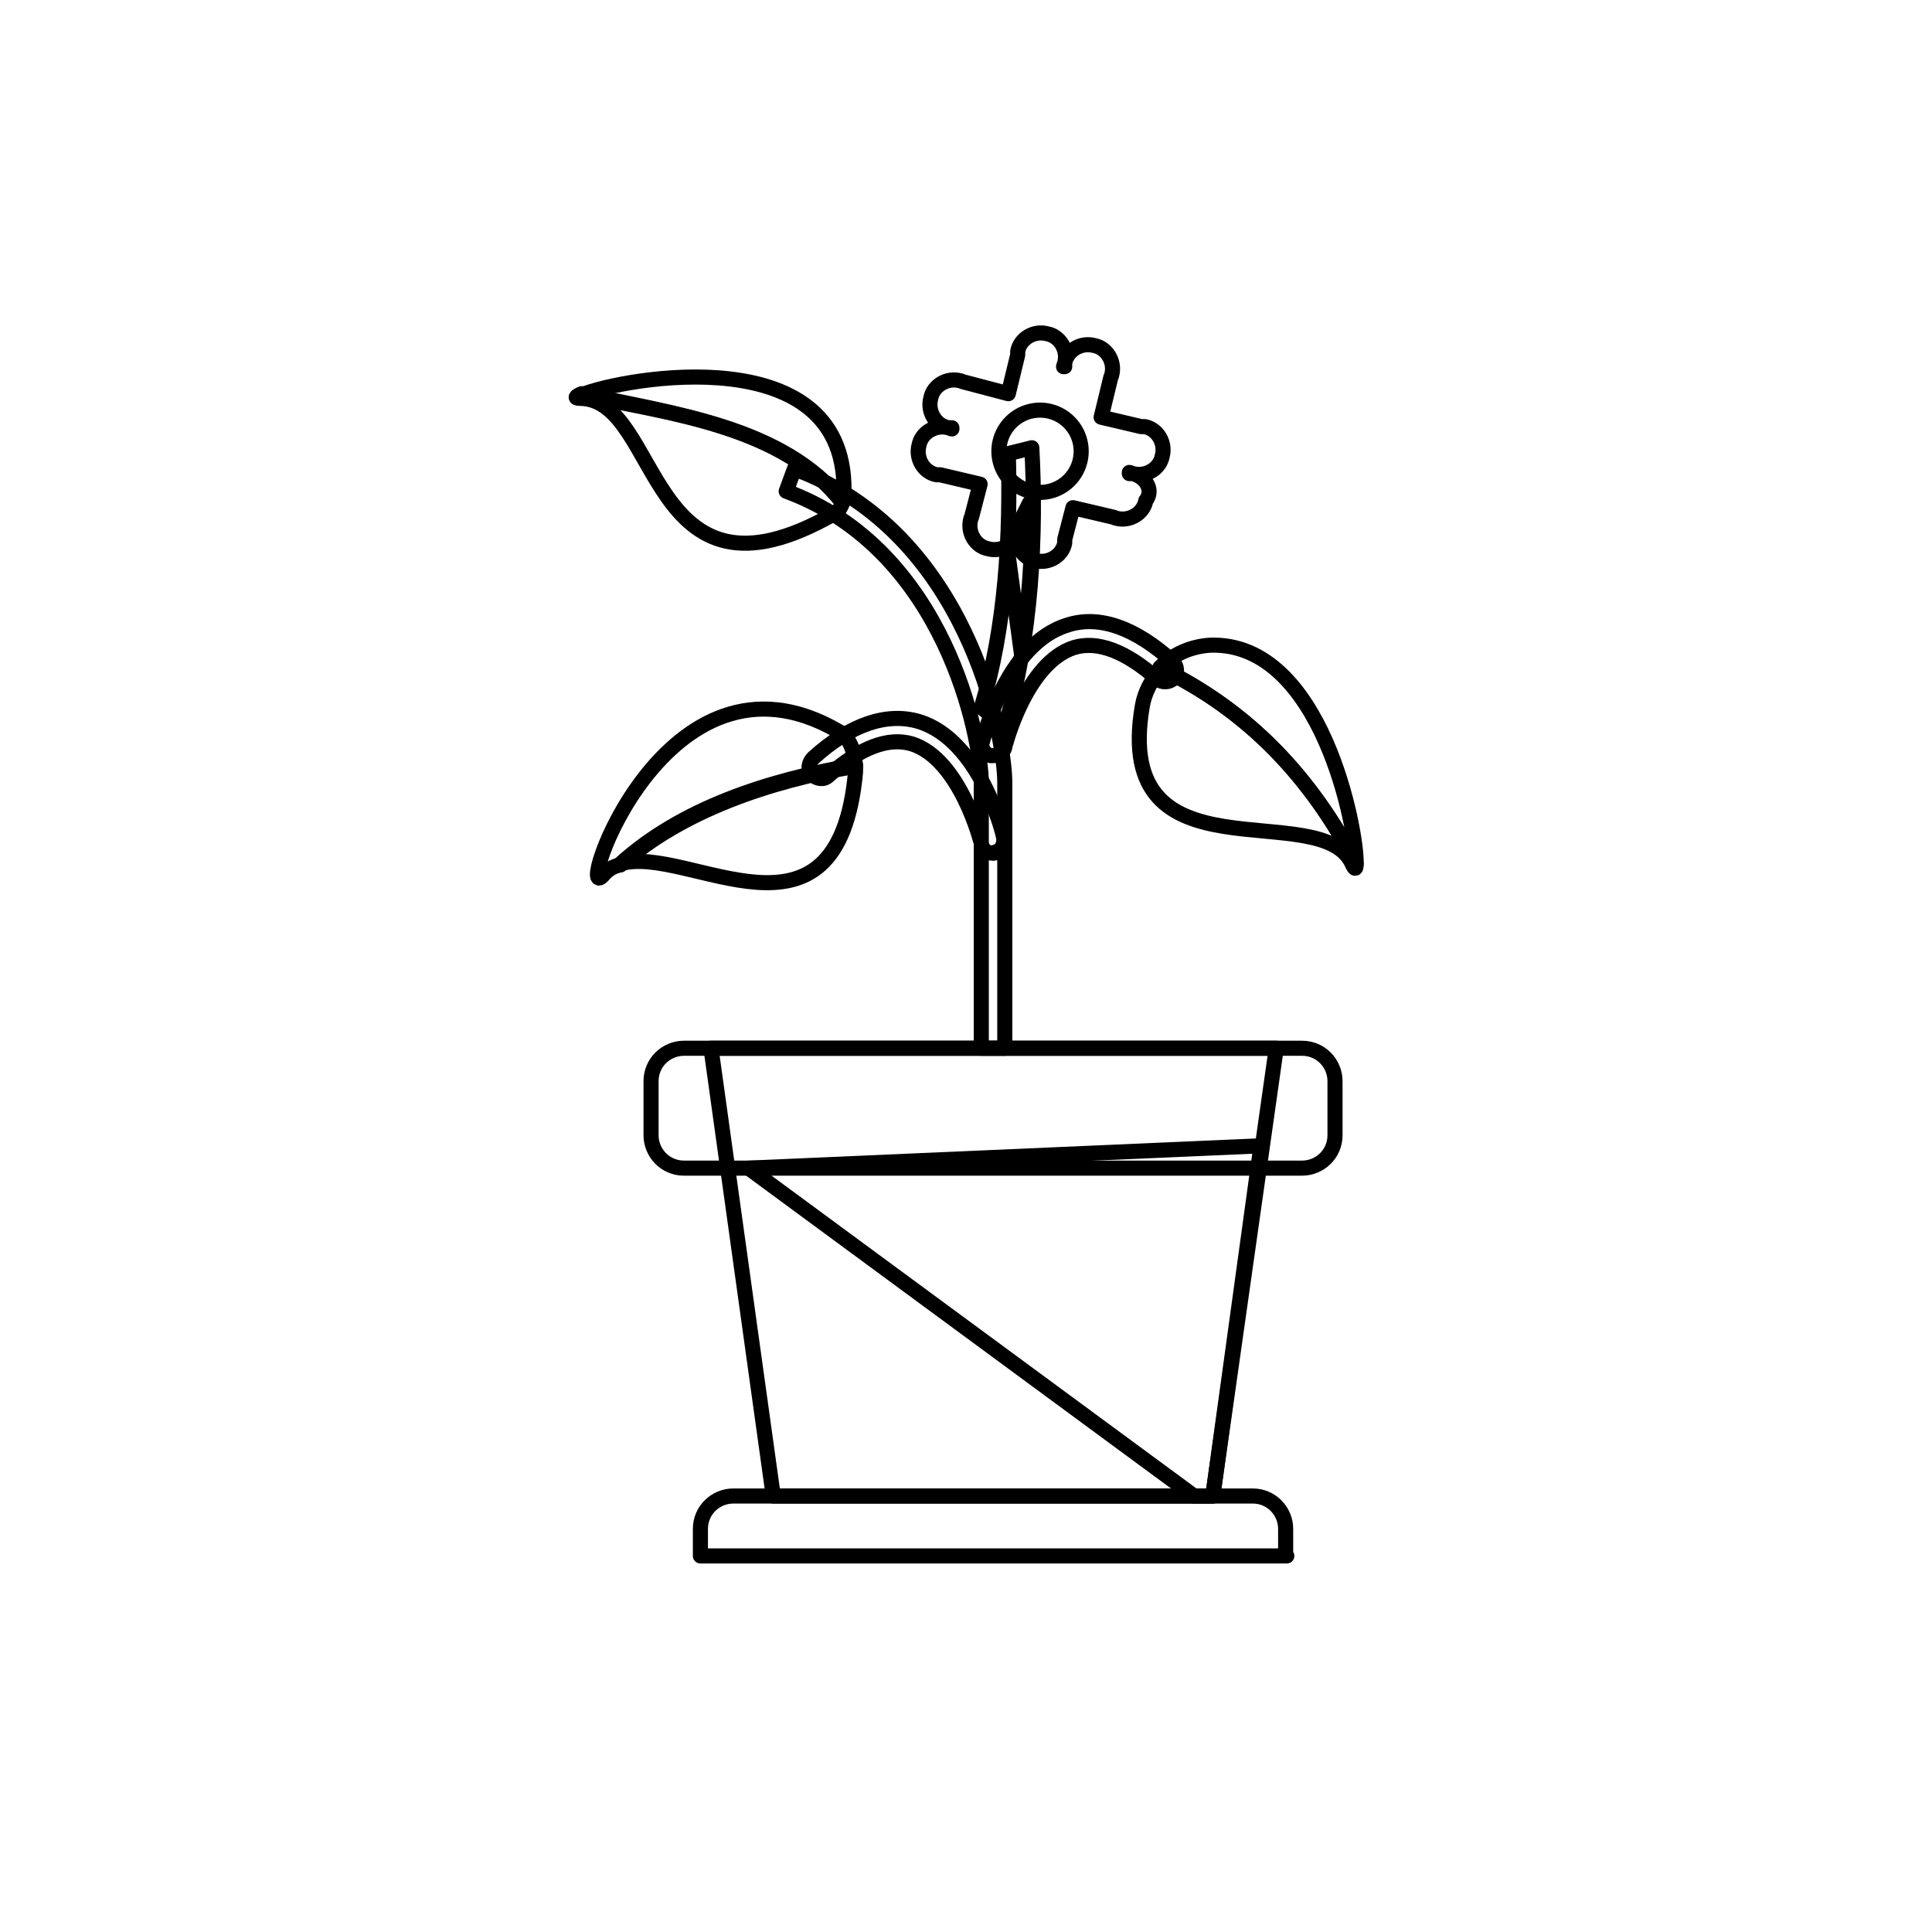 <?xml version="1.0" standalone="no"?>
<!DOCTYPE svg PUBLIC "-//W3C//DTD SVG 1.1//EN" "http://www.w3.org/Graphics/SVG/1.1/DTD/svg11.dtd">
<svg t="1740482196104" class="icon" viewBox="0 0 1024 1024" version="1.1" xmlns="http://www.w3.org/2000/svg" p-id="7036" xmlns:xlink="http://www.w3.org/1999/xlink" width="200" height="200">
  <!-- 修改所有path元素：移除fill属性，添加stroke属性 -->
  <style>
    path {
      fill: none;
      stroke: currentColor;
      stroke-width: 8;
      stroke-linecap: round;
      stroke-linejoin: round;
    }
  </style>
  
  <path d="M682.044 824.682H371.232v-14.326c0-9.966 8.097-17.44 17.44-17.44h275.309c9.966 0 17.44 8.097 17.44 17.44v14.326z" p-id="7038"></path>
  <path d="M642.803 792.915H409.85l-33.012-237.314h299.601z" p-id="7039"></path>
  <path d="M642.803 792.915l25.538-185.615-271.571 11.835 236.068 173.781z" p-id="7040"></path>
  <path d="M707.582 601.694c0 9.966-8.097 17.44-17.44 17.44H362.512c-9.966 0-17.44-8.097-17.44-17.44V573.042c0-9.966 8.097-17.44 17.44-17.44h327.63c9.966 0 17.44 8.097 17.44 17.44v28.652z" p-id="7041"></path>
  <path d="M532.555 555.602h-12.457V414.833c0-23.046-18.686-123.328-103.396-154.472l4.36-11.835c91.562 33.635 111.494 141.392 111.494 166.306v140.769z" p-id="7042"></path>
  <path d="M531.31 385.558h1.246c14.326-47.338 16.817-102.774 14.326-148.243l-12.457 3.114c1.246 42.355-1.246 92.185-14.326 134.54 4.36 3.114 8.097 6.852 11.212 10.589z" p-id="7043"></path>
  <path d="M526.327 400.507h-1.246c-3.114-0.623-5.606-4.36-4.36-7.474 0.623-1.869 12.457-51.698 44.847-61.664 16.817-5.606 36.126 1.246 56.058 19.309 2.491 2.491 2.491 6.229 0.623 8.72-2.491 2.491-6.229 2.491-8.72 0.623-16.817-14.949-31.766-20.555-44.224-16.817-25.538 8.097-36.749 52.321-36.749 52.944-0.623 2.491-3.114 4.36-6.229 4.36zM526.327 452.205c-3.114 0-5.606-1.869-6.229-4.983 0-0.623-11.212-44.847-36.749-52.944-12.457-3.737-27.406 1.869-44.224 16.817-2.491 2.491-6.229 1.869-8.72-0.623-2.491-2.491-1.869-6.229 0.623-8.72 19.932-18.063 39.241-24.292 56.058-19.309 32.389 9.966 44.847 59.796 44.847 61.664 0.623 3.114-1.246 6.852-4.36 7.474 0 0.623-0.623 0.623-1.246 0.623z" p-id="7044"></path>
  <path d="M718.794 457.811c0.623-16.817-18.063-117.722-77.236-115.854-10.589 0.623-19.932 4.983-26.783 11.835 47.338 23.046 80.35 58.55 104.019 104.019z" p-id="7045"></path>
  <path d="M615.397 354.414c-4.983 5.606-8.72 12.457-9.966 19.932-16.195 95.299 95.922 46.715 111.494 84.087 1.246 2.491 1.869 2.491 1.869-0.623-23.669-45.47-56.681-80.973-103.396-103.396z" p-id="7046"></path>
  <path d="M444.108 387.427c-91.562-52.944-140.146 93.431-124.574 76.613 2.491-3.114 5.606-4.983 9.343-5.606 32.389-28.652 77.859-44.224 124.574-52.321-0.623-8.097-3.114-15.572-9.343-18.686z" p-id="7047"></path>
  <path d="M328.877 457.811c35.504-10.589 115.231 52.944 124.574-48.584v-3.737c-46.715 8.097-92.185 23.046-124.574 52.321z" p-id="7048"></path>
  <path d="M446.599 266.59c0-1.246 0.623-1.869 0.623-3.114 4.36-85.956-118.345-62.91-138.9-54.19 47.961 9.966 107.134 16.817 138.277 57.304z" p-id="7049"></path>
  <path d="M308.322 208.663c-3.114 1.246-4.36 2.491-0.623 2.491 42.978 0.623 34.881 118.345 134.54 61.041 2.491-1.246 3.737-3.737 4.36-6.229-31.144-39.864-90.316-46.715-138.277-57.304z" p-id="7050"></path>
  <path d="M533.801 290.259l7.474 55.435s8.097-47.961 4.36-79.105l-11.835 23.669z" p-id="7051"></path>
  <path d="M600.448 251.018h-1.869v-0.623c0.623 0 1.246 0.623 1.869 0.623 6.852 1.869 14.326-2.491 15.572-9.343 1.869-6.852-2.491-14.326-9.343-15.572h-1.869l-21.178-4.983 4.983-20.555c0-0.623 0.623-1.246 0.623-1.869 1.869-6.852-2.491-14.326-9.343-15.572-6.852-1.869-14.326 2.491-15.572 9.343v1.869h-0.623c0-0.623 0.623-1.246 0.623-1.869 1.869-6.852-2.491-14.326-9.343-15.572-6.852-1.869-14.326 2.491-15.572 9.343v1.869l-4.983 20.555-23.669-6.229c-0.623 0-1.246-0.623-1.869-0.623-6.852-1.869-14.326 2.491-15.572 9.343-1.869 6.852 2.491 14.326 9.343 15.572h1.869v0.623c-0.623 0-1.246-0.623-1.869-0.623-6.852-1.869-14.326 2.491-15.572 9.343-1.869 6.852 2.491 14.326 9.343 15.572h1.869l21.178 4.983-4.36 16.817c0 0.623-0.623 1.246-0.623 1.869-1.869 6.852 2.491 14.326 9.343 15.572 6.852 1.869 14.326-2.491 15.572-9.343v-1.869h0.623c0 0.623-0.623 1.246-0.623 1.869-1.869 6.852 2.491 14.326 9.343 15.572 6.852 1.869 14.326-2.491 15.572-9.343v-1.869l4.36-16.817 21.178 4.983c0.623 0 1.246 0.623 1.869 0.623 6.852 1.869 14.326-2.491 15.572-9.343 4.36-5.606 0-12.457-6.852-14.326z" p-id="7052"></path>
  <path d="M551.241 239.183m-21.8 0a21.8 21.8 0 1 0 43.601 0 21.8 21.8 0 1 0-43.601 0Z" p-id="7053"></path>
</svg>